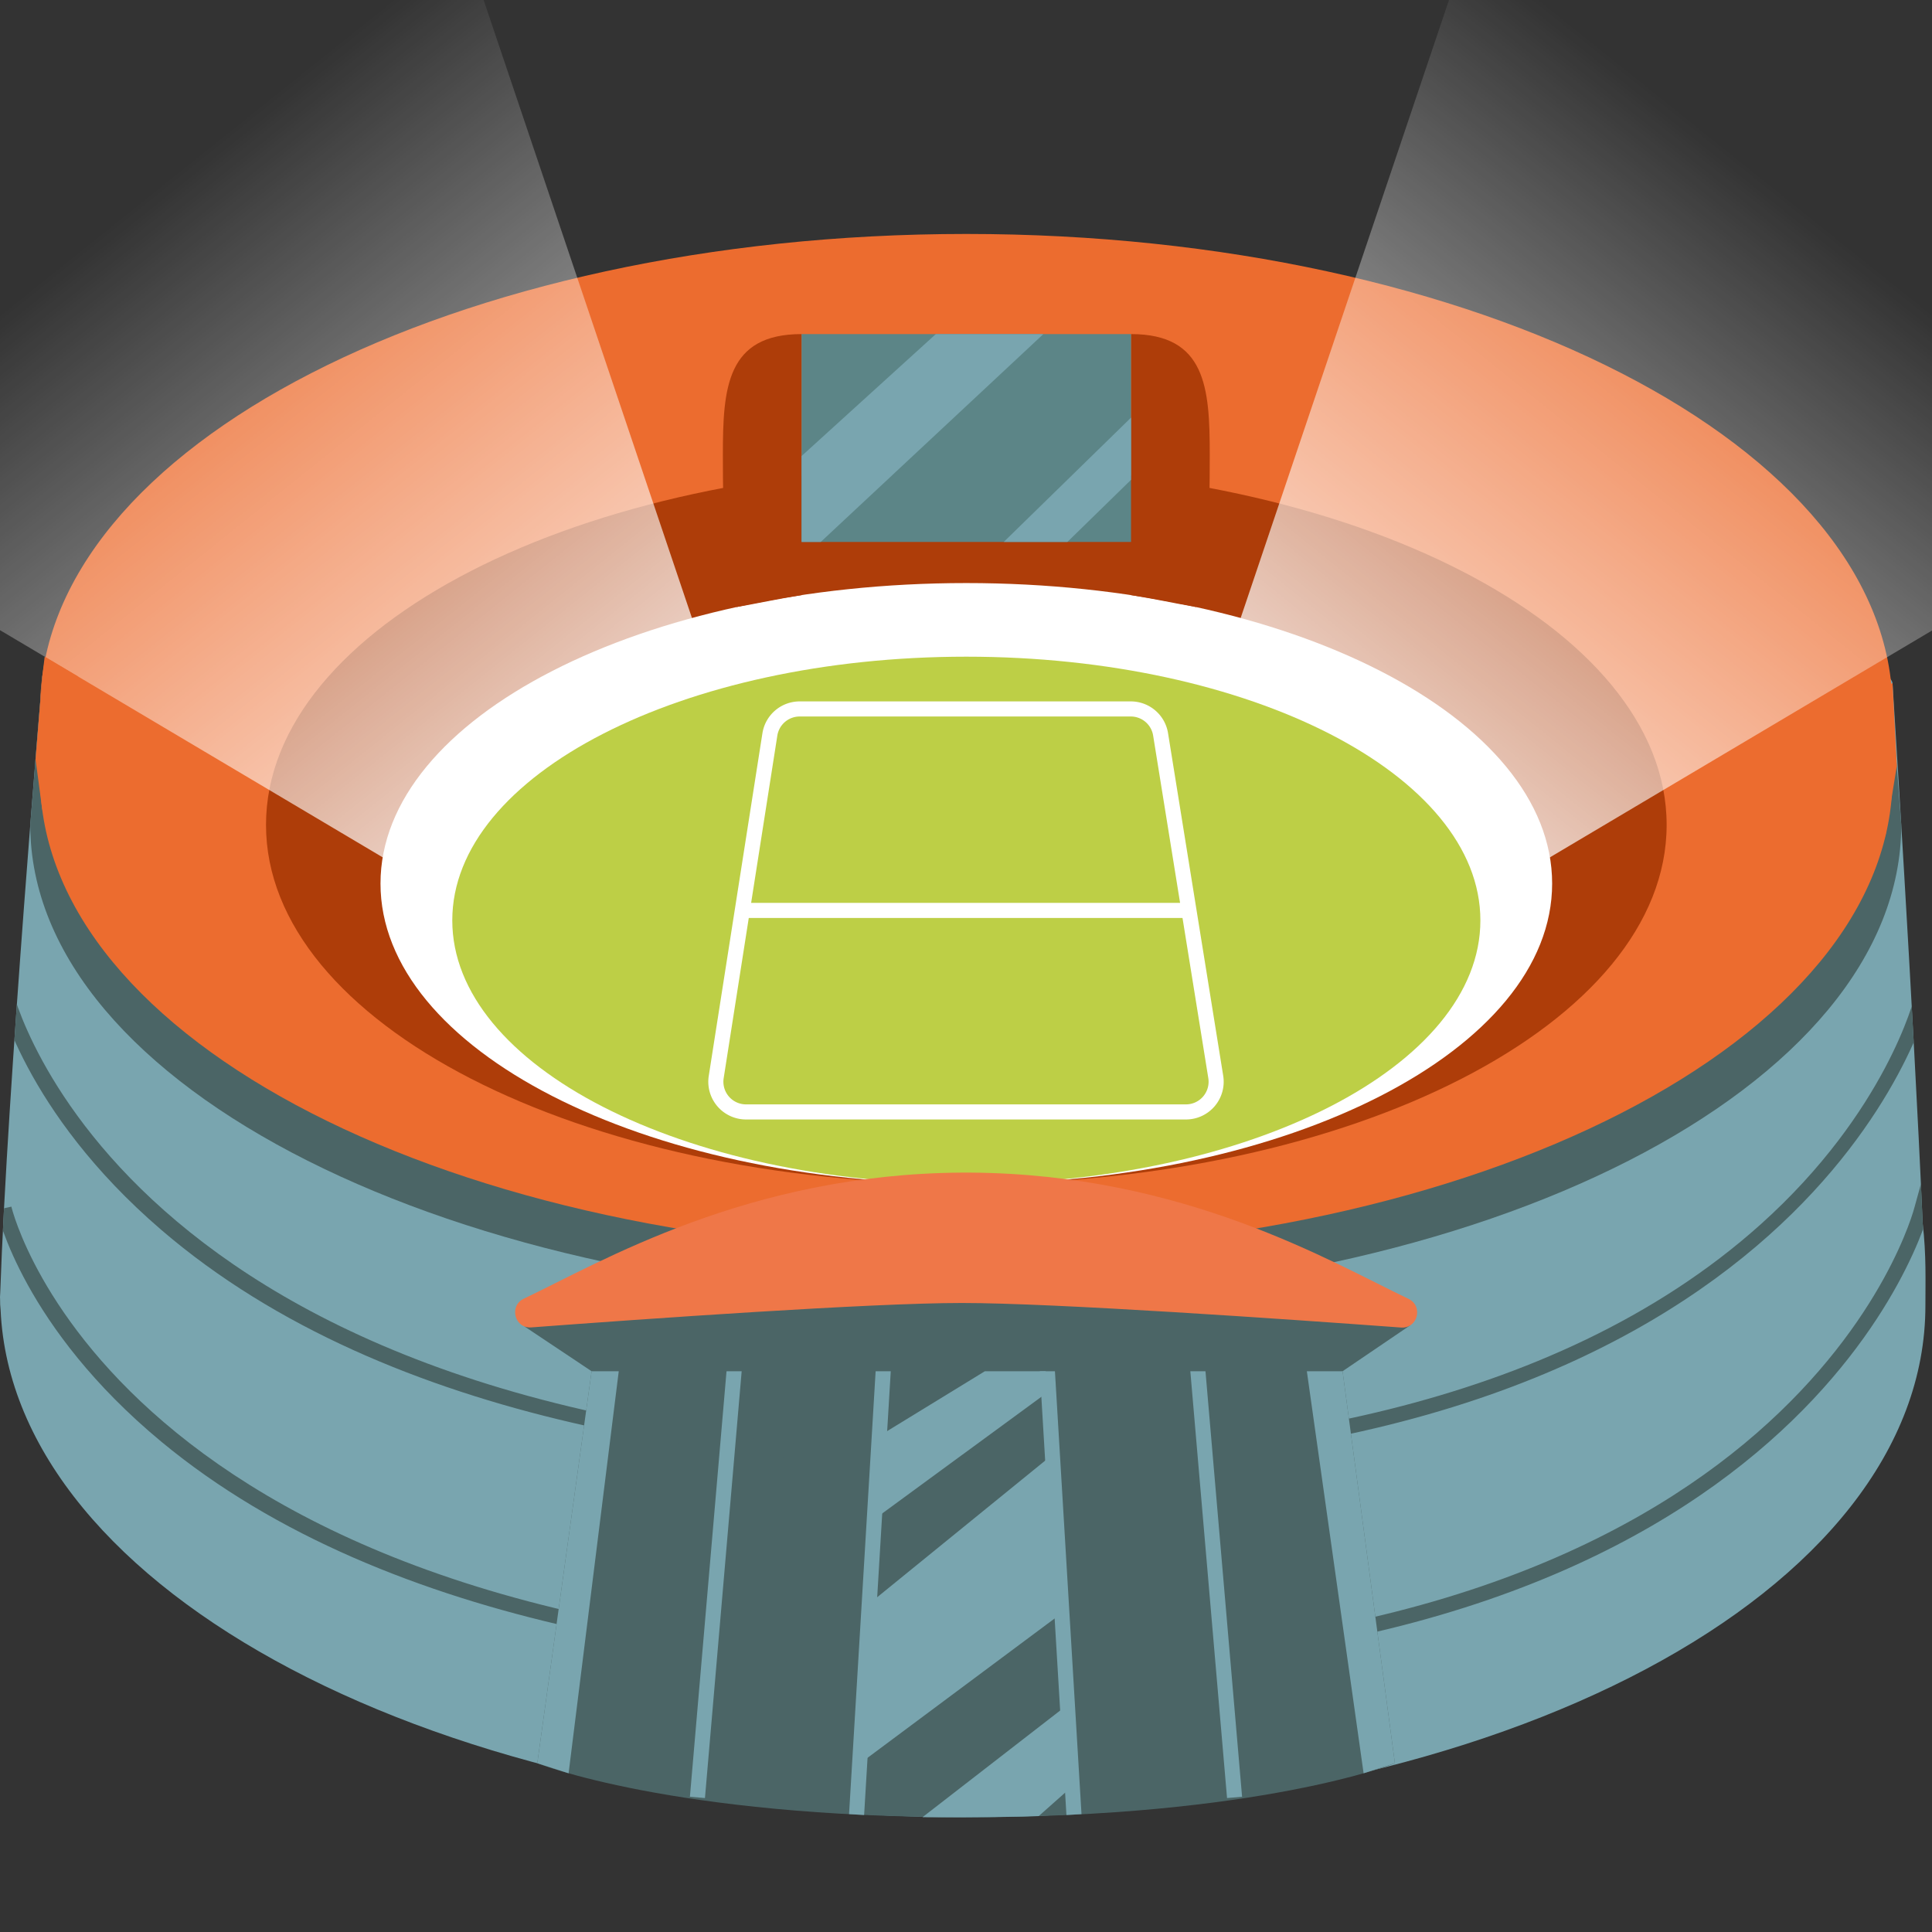 <svg id="图层_1" xmlns="http://www.w3.org/2000/svg" xmlns:xlink="http://www.w3.org/1999/xlink" viewBox="0 0 128 128"><rect x="0" y="0" width="128" height="128" fill="#333333" stroke="none"/><path d="M127.383 81.037c-.618-14.248-1.999-35.787-1.999-35.787-.589-2.956-33.971-8.358-33.971-8.358h-55.25s-32.769 4.962-33.36 7.917c0 0-2.318 27.229-2.787 40.821-.002.106-.016.21-.016.316 0 .037.005.073.005.11-.004.251.009.495.035.735.836 18.634 29.156 33.605 63.98 33.605 35.36 0 63.543-14.871 63.543-33.896-.001-1.668.066-3.313-.18-5.463z" fill="#79a5af"/><path d="M125.384 46.971c0 17.382-27.472 31.467-61.364 31.467-33.891 0-61.364-14.085-61.364-31.467C2.656 29.59 30.129 15.5 64.02 15.5c33.892 0 61.364 14.09 61.364 31.471z" fill="#ec6c2f"/><path d="M125.964 54.647c0 17.382-27.612 31.467-61.676 31.467-34.063 0-62.283-14.087-62.283-31.469l.798-9.836 122.581 2.162.58 7.676z" fill="#4b6566"/><path d="M125.384 51.495c0 17.382-27.472 31.467-61.364 31.467-33.891 0-61.364-14.085-61.364-31.467 0-17.381 27.473-31.471 61.364-31.471 33.892 0 61.364 14.09 61.364 31.471z" fill="#ec6c2f"/><path d="M110.419 54.652c0 13.135-20.777 23.787-46.4 23.787-25.619 0-46.395-10.652-46.395-23.787 0-13.142 20.776-23.8 46.395-23.8 25.623-.001 46.4 10.658 46.4 23.8z" fill="#ae3d09"/><path d="M102.833 58.537c0 10.991-17.38 19.901-38.814 19.901-21.431 0-38.81-8.91-38.81-19.901 0-10.993 17.379-19.908 38.81-19.908 21.434 0 38.814 8.916 38.814 19.908z" fill="#fff"/><path d="M98.079 60.978c0 9.643-15.251 17.46-34.059 17.46-18.81 0-34.055-7.817-34.055-17.46 0-9.651 15.245-17.471 34.055-17.471 18.808 0 34.059 7.82 34.059 17.471z" fill="#bdcf46"/><path d="M53.106 39.429c-1.72.279-2.748.515-4.303.789-.799-1.283-.911-5.869-.911-10.101 0-4.419.256-7.983 5.214-7.983v17.295z" fill="#ae3d09"/><path d="M74.935 39.429c1.719.279 2.749.515 4.304.789.798-1.283.91-5.869.91-10.101 0-4.419-.257-7.983-5.215-7.983v17.295z" fill="#ae3d09"/><path fill="#5c8587" d="M53.106 22.134h21.828v13.772H53.106z"/><linearGradient id="SVGID_1_" gradientUnits="userSpaceOnUse" x1="87.938" y1="50.931" x2="118.321" y2="13.012"><stop offset="0" stop-color="#fff"/><stop offset="1" stop-color="#fff" stop-opacity="0"/></linearGradient><path opacity=".8" fill="url(#SVGID_1_)" d="M81.723 42.35L96 0h32.041v41.75L100.667 58z"/><linearGradient id="SVGID_2_" gradientUnits="userSpaceOnUse" x1="169.66" y1="50.931" x2="200.044" y2="13.012" gradientTransform="matrix(-1 0 0 1 209.764 0)"><stop offset="0" stop-color="#fff"/><stop offset="1" stop-color="#fff" stop-opacity="0"/></linearGradient><path opacity=".8" fill="url(#SVGID_2_)" d="M46.318 42.35L32.042 0H0v41.75L27.375 58z"/><path d="M51.006 48.66l-3.555 22.698a2 2 0 0 0 1.976 2.31h29.145a2 2 0 0 0 1.975-2.318l-3.655-22.698a2 2 0 0 0-1.975-1.682H52.982a1.998 1.998 0 0 0-1.976 1.69z" fill="none" stroke="#fff" stroke-miterlimit="10"/><path fill="none" stroke="#fff" stroke-miterlimit="10" d="M49.18 60.318h29.591"/><path fill="#79a5af" d="M62 22.134h7.125l-14.75 13.772h-1.269v-5.692z"/><path fill="#79a5af" d="M74.935 27.667L66.5 35.906h4.217l4.218-4.119z"/><path fill="#ec6c2f" d="M2.803 44.809l-.447 5.513.447 3.344 2.351-8.857-2.194-1.302z"/><path fill="#ec6c2f" d="M125.384 45.25l.285 5.493-.766 4.71-.986-9.37z"/><path d="M39.196 90.848l-3.599 25.971s8.943 3.577 28.423 3.577l.268-34.283-25.092 4.735z" fill="#4b6566"/><g><defs><path id="SVGID_3_" d="M127.383 81.037c-.618-14.248-1.999-35.787-1.999-35.787-.589-2.956-33.971-8.358-33.971-8.358h-55.25s-32.769 4.962-33.36 7.917c0 0-2.318 27.229-2.787 40.821-.002.106-.016.21-.016.316 0 .037.005.073.005.11-.004.251.009.495.035.735.836 18.634 29.156 33.605 63.98 33.605 35.36 0 63.543-15.257 63.543-34.283-.001-1.667-.063-3.151-.18-5.076z"/></defs><clipPath id="SVGID_4_"><use xlink:href="#SVGID_3_" overflow="visible"/></clipPath><g clip-path="url(#SVGID_4_)"><g><path d="M66.5 97.242c-17.097 0-40.659-2.734-55.818-15.762C1.558 73.64-.155 65.89-.224 65.563l.979-.206c.065.31 7.232 30.885 65.745 30.885 15.188 0 36.217-2.625 50.154-15.13 8.318-7.463 10.181-15.026 10.199-15.102l.974.229c-.073.31-7.882 31.003-61.327 31.003z" fill="#4b6566"/></g><g><path d="M66.5 110.713c-17.094 0-40.653-2.637-55.811-15.196C1.561 87.953-.154 80.472-.223 80.157l.977-.214c.066.298 7.235 29.77 65.746 29.77 52.663 0 60.282-29.48 60.354-29.777l.412-1.497.56 1.728c-.072.305-7.883 30.546-61.326 30.546z" fill="#4b6566"/></g></g></g><path d="M88.949 90.848l3.467 25.971s-8.943 3.577-28.423 3.577l-.268-34.283 25.224 4.735z" fill="#4b6566"/><g fill="none" stroke="#79a5af" stroke-miterlimit="10"><path d="M48.697 90.138l-2.49 28.944"/><path d="M58.625 89l-1.874 31.22"/><path d="M79.303 90.138l2.49 28.944"/><path d="M69.28 89l1.873 31.22"/></g><path fill="#4b6566" d="M34.735 87.871l4.461 2.977h49.753l4.484-3.045-29.145-3.632z"/><path d="M64.263 77.688h-.525c-14.176.085-23.954 5.943-29.031 8.352-1.005.477-.616 1.987.493 1.904 7.551-.565 22.429-1.618 28.526-1.618 6.134 0 21.426 1.063 29.096 1.627 1.108.081 1.493-1.427.489-1.904-5.072-2.411-14.857-8.276-29.048-8.361z" fill="#ef7748"/><path fill="#79a5af" d="M69.28 96.742l-11.592 9.425L56.751 117l13.601-10.129z"/><path d="M70.717 112.956l-9.602 7.44s5.067.028 7.703-.076l2.335-2.071-.436-5.293z" fill="#79a5af"/><path fill="#79a5af" d="M69.28 92.333l-11.354 8.319.331-5.52 6.993-4.284h4.03z"/><path fill="#79a5af" d="M40.994 90.848l-3.323 26.637-2.074-.666 3.599-25.971z"/><path fill="#79a5af" d="M88.949 90.848h-2.367l3.76 26.637 2.074-.666z"/></svg>
